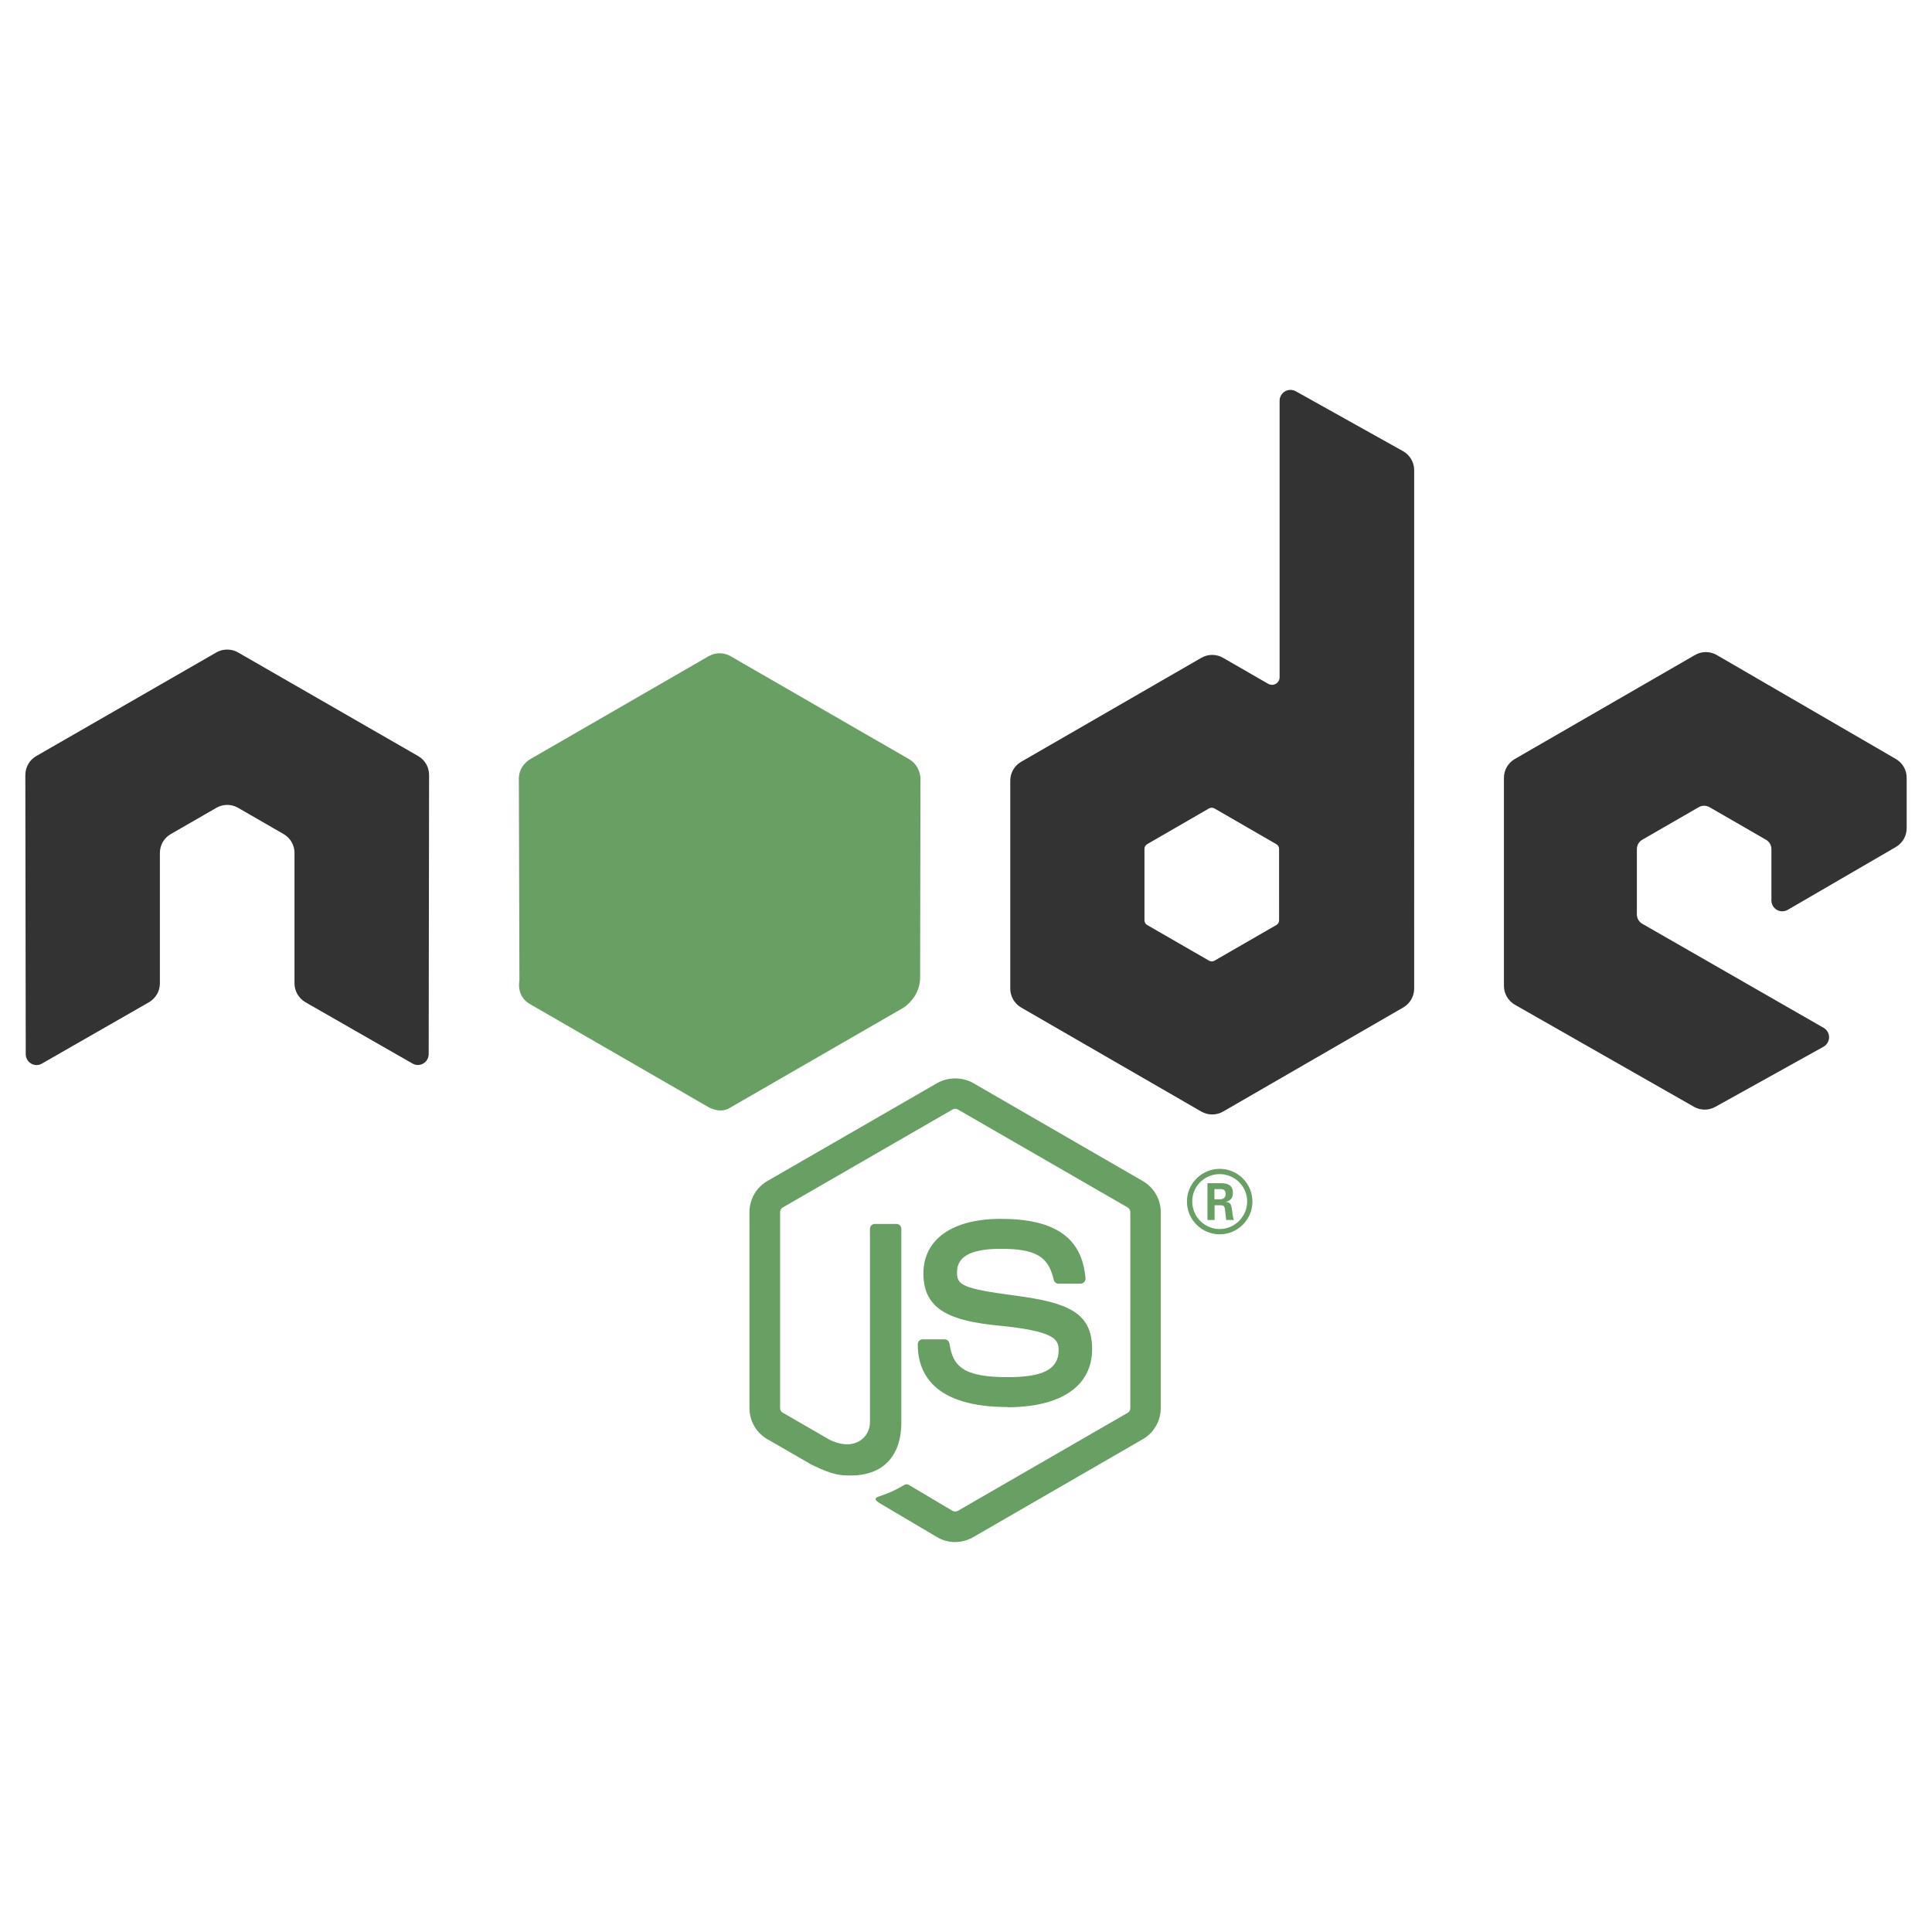 <?xml version="1.0" encoding="utf-8"?>
<!-- Generator: Adobe Illustrator 16.0.0, SVG Export Plug-In . SVG Version: 6.00 Build 0)  -->
<!DOCTYPE svg PUBLIC "-//W3C//DTD SVG 1.1//EN" "http://www.w3.org/Graphics/SVG/1.1/DTD/svg11.dtd">
<svg version="1.1" id="Layer_1" xmlns="http://www.w3.org/2000/svg" xmlns:xlink="http://www.w3.org/1999/xlink" x="0px" y="0px"
	 width="100px" height="100px" viewBox="0 0 100 100" enable-background="new 0 0 100 100" xml:space="preserve">
<g>
	<path fill="#689F63" d="M49.442,79.819c-0.322,0-0.641-0.084-0.923-0.247l-2.936-1.738c-0.439-0.245-0.225-0.331-0.08-0.381
		c0.584-0.205,0.703-0.252,1.327-0.605c0.066-0.037,0.151-0.024,0.219,0.015l2.255,1.339c0.082,0.044,0.197,0.044,0.272,0
		l8.794-5.076c0.081-0.046,0.135-0.141,0.135-0.237V62.739c0-0.101-0.054-0.191-0.137-0.242l-8.79-5.071
		c-0.081-0.049-0.19-0.049-0.271,0l-8.79,5.071c-0.085,0.049-0.139,0.143-0.139,0.24v10.148c0,0.096,0.053,0.189,0.136,0.235
		l2.408,1.391c1.308,0.654,2.107-0.116,2.107-0.891V63.604c0-0.144,0.112-0.253,0.255-0.253H46.4c0.139,0,0.253,0.109,0.253,0.253
		v10.021c0,1.743-0.951,2.745-2.604,2.745c-0.508,0-0.91,0-2.028-0.551l-2.307-1.33c-0.57-0.329-0.922-0.945-0.922-1.604V62.737
		c0-0.66,0.352-1.277,0.922-1.604l8.803-5.078c0.557-0.314,1.297-0.314,1.849,0l8.792,5.081c0.567,0.328,0.922,0.942,0.922,1.603
		v10.148c0,0.658-0.354,1.272-0.922,1.602l-8.792,5.078c-0.282,0.163-0.6,0.247-0.926,0.247"/>
	<path fill="#689F63" d="M52.157,72.827c-3.848,0-4.654-1.767-4.654-3.248c0-0.142,0.113-0.254,0.254-0.254h1.136
		c0.126,0,0.231,0.092,0.251,0.217c0.171,1.157,0.682,1.74,3.01,1.74c1.854,0,2.641-0.418,2.641-1.401
		c0-0.565-0.225-0.986-3.104-1.268c-2.408-0.238-3.896-0.77-3.896-2.694c0-1.774,1.497-2.831,4.004-2.831
		c2.814,0,4.21,0.978,4.387,3.078c0.007,0.072-0.02,0.143-0.069,0.195c-0.047,0.05-0.116,0.082-0.187,0.082h-1.142
		c-0.119,0-0.223-0.084-0.247-0.199c-0.275-1.217-0.939-1.606-2.747-1.606c-2.023,0-2.259,0.704-2.259,1.232
		c0,0.641,0.277,0.828,3.007,1.189c2.704,0.357,3.987,0.864,3.987,2.764c0,1.915-1.599,3.014-4.386,3.014 M62.856,62.075h0.295
		c0.242,0,0.288-0.17,0.288-0.269c0-0.26-0.179-0.26-0.277-0.26h-0.304L62.856,62.075z M62.497,61.242h0.654
		c0.225,0,0.664,0,0.664,0.503c0,0.35-0.224,0.423-0.358,0.466c0.263,0.018,0.279,0.19,0.314,0.432
		c0.018,0.152,0.047,0.414,0.1,0.502h-0.403c-0.011-0.088-0.072-0.572-0.072-0.599c-0.026-0.107-0.063-0.161-0.198-0.161h-0.332
		v0.762h-0.368V61.242z M61.711,62.189c0,0.788,0.637,1.426,1.418,1.426c0.788,0,1.424-0.651,1.424-1.426
		c0-0.791-0.645-1.417-1.426-1.417c-0.771,0-1.418,0.618-1.418,1.415 M64.826,62.194c0,0.933-0.764,1.694-1.694,1.694
		c-0.925,0-1.696-0.753-1.696-1.694c0-0.96,0.789-1.695,1.696-1.695c0.913,0,1.692,0.737,1.692,1.695"/>
	<path fill="#333333" d="M22.209,40.113c0-0.405-0.213-0.777-0.563-0.978l-9.324-5.365c-0.157-0.092-0.334-0.141-0.513-0.147h-0.096
		c-0.179,0.006-0.355,0.055-0.515,0.147l-9.323,5.365c-0.347,0.202-0.564,0.574-0.564,0.979l0.021,14.449
		c0,0.2,0.104,0.388,0.28,0.487c0.171,0.104,0.387,0.104,0.559,0l5.542-3.175c0.35-0.208,0.563-0.575,0.563-0.977v-6.751
		c0-0.402,0.213-0.774,0.563-0.975l2.36-1.359c0.175-0.102,0.368-0.152,0.563-0.152c0.193,0,0.39,0.05,0.56,0.151l2.358,1.359
		c0.349,0.2,0.563,0.572,0.563,0.975v6.75c0,0.401,0.216,0.771,0.564,0.978l5.54,3.172c0.174,0.104,0.391,0.104,0.563,0
		c0.171-0.099,0.279-0.286,0.279-0.486L22.209,40.113z M66.206,47.636c0,0.101-0.054,0.194-0.142,0.243l-3.202,1.846
		c-0.087,0.05-0.194,0.05-0.281,0l-3.203-1.846c-0.087-0.05-0.141-0.143-0.141-0.243v-3.698c0-0.101,0.054-0.193,0.14-0.244
		l3.199-1.849c0.089-0.05,0.196-0.05,0.285,0l3.202,1.849c0.088,0.051,0.142,0.143,0.142,0.244L66.206,47.636z M67.07,20.252
		c-0.175-0.097-0.388-0.095-0.56,0.006c-0.172,0.102-0.278,0.286-0.278,0.487v14.308c0,0.141-0.074,0.271-0.196,0.341
		c-0.121,0.071-0.272,0.071-0.395,0l-2.336-1.345c-0.348-0.202-0.775-0.202-1.125,0l-9.326,5.382
		c-0.349,0.2-0.563,0.573-0.563,0.973v10.769c0,0.402,0.215,0.772,0.563,0.976l9.326,5.386c0.349,0.2,0.777,0.2,1.126,0l9.327-5.389
		c0.348-0.202,0.564-0.573,0.564-0.975V24.333c0-0.408-0.223-0.784-0.58-0.983L67.07,20.252z M98.129,43.841
		c0.347-0.201,0.56-0.573,0.56-0.974v-2.609c0-0.402-0.213-0.772-0.562-0.974l-9.267-5.38c-0.351-0.202-0.779-0.202-1.129,0
		l-9.325,5.382c-0.35,0.203-0.563,0.572-0.563,0.976v10.765c0,0.403,0.218,0.778,0.568,0.979l9.266,5.28
		c0.341,0.196,0.759,0.198,1.104,0.007l5.604-3.114c0.176-0.099,0.288-0.286,0.288-0.489c0-0.202-0.107-0.392-0.284-0.49
		l-9.382-5.384c-0.176-0.099-0.283-0.287-0.283-0.487v-3.376c0-0.202,0.105-0.388,0.281-0.488l2.919-1.684
		c0.175-0.101,0.387-0.101,0.562,0l2.921,1.684c0.174,0.1,0.281,0.286,0.281,0.487v2.654c0,0.201,0.108,0.388,0.282,0.489
		c0.175,0.099,0.39,0.099,0.564-0.002L98.129,43.841z"/>
	<path fill="#689F63" d="M46.75,52.167c0,0,0.833-0.499,0.875-1.5l0.019-10.386c0,0-0.008-0.628-0.561-0.97l-9.282-5.354
		c0,0-0.512-0.322-1.11,0.001l-9.274,5.353c0,0-0.548,0.313-0.561,0.97l0.029,10.48c0,0-0.178,0.79,0.531,1.202l9.281,5.356
		c0,0,0.618,0.353,1.117,0.001L46.75,52.167z"/>
</g>
</svg>
